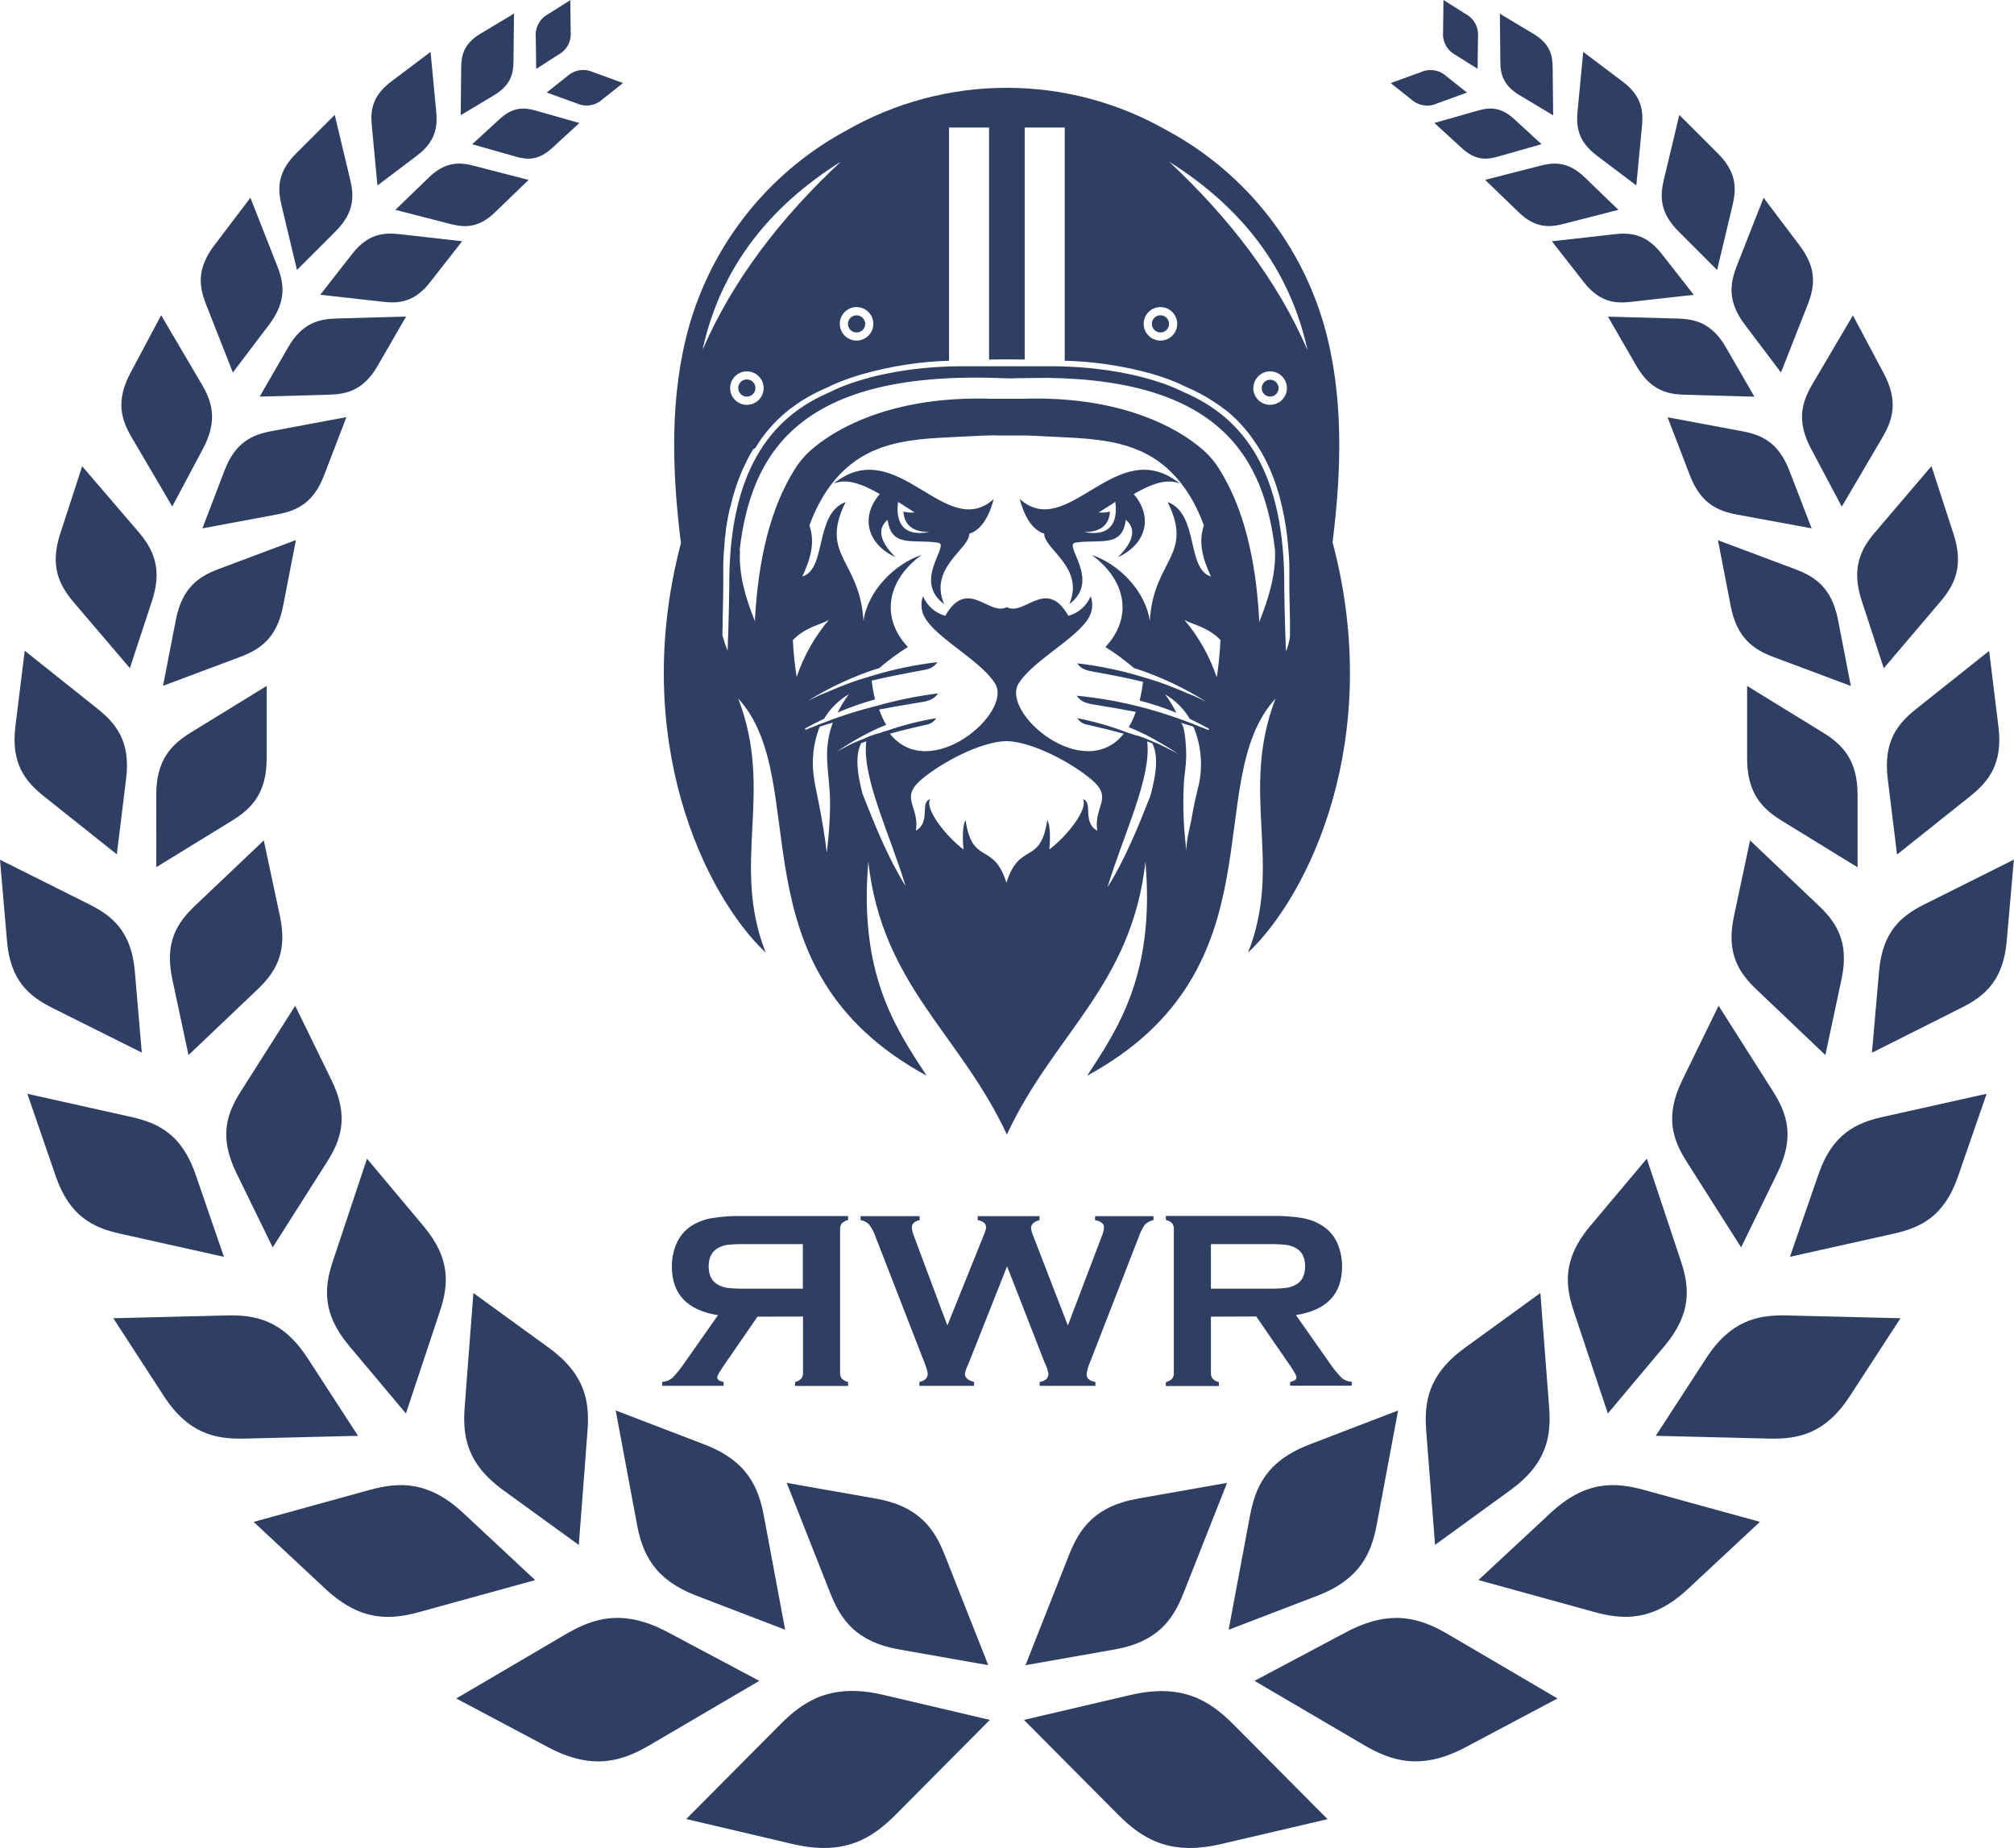 <svg width="546" height="501" viewBox="0 0 546 501" fill="none" xmlns="http://www.w3.org/2000/svg">
<path d="M243.806 447.19C232.053 445.126 227.924 439.064 225.113 431.965L213.288 402.023L237.411 406.277C249.172 408.341 253.293 414.458 256.095 421.502L267.92 451.444L243.806 447.19ZM239.53 459.506C225.486 456.207 218 460.988 211.514 467.523L186.045 493.156L214.862 499.927C228.915 503.227 236.392 498.446 242.887 491.901L268.356 466.278L239.53 459.506ZM277.589 466.278L303.058 491.901C309.553 498.446 317.039 503.227 331.084 499.927L359.91 493.192L334.44 467.559C327.946 461.024 320.469 456.243 306.415 459.542L277.589 466.278ZM212.851 441.827L207.093 411.004C205.62 403.151 202.591 396.061 190.902 391.58L166.915 382.381L172.673 413.204C174.147 421.066 177.167 428.138 188.865 432.628L212.851 441.827ZM181.015 442.49C168.917 436.064 160.885 438.645 153.326 443.081L123.699 460.47L148.532 473.659C160.63 480.094 168.671 477.512 176.212 473.077L205.847 455.697L181.015 442.49ZM156.919 418.857L159.266 388.025C159.875 380.181 158.802 372.673 148.823 365.42L128.338 350.549L125.982 381.39C125.373 389.243 126.446 396.761 136.425 403.996L156.919 418.857ZM125.61 410.213C116.113 401.36 108.136 401.751 100.14 403.96L68.767 412.604L88.251 430.783C97.757 439.627 105.734 439.236 113.721 437.027L145.085 428.383L125.61 410.213ZM110.046 383.208L119.242 355.539C121.589 348.477 122.326 341.341 114.831 332.424L99.494 314.127L90.271 341.805C87.915 348.868 87.187 355.994 94.682 364.911L110.046 383.208ZM83.367 368.174C76.681 357.894 69.277 356.43 61.436 356.63L30.718 357.384L44.417 378.481C51.102 388.762 58.507 390.216 66.348 390.016L97.066 389.262L83.367 368.174ZM73.934 338.178L88.661 314.991C92.408 309.082 94.71 302.738 89.898 292.894L80.028 272.679L65.302 295.857C61.545 301.774 59.253 308.119 64.065 317.963L73.934 338.178ZM53.013 318.372C49.247 307.464 42.816 304.438 35.612 302.829L7.413 296.539L15.127 318.917C18.893 329.825 25.315 332.843 32.51 334.451L60.708 340.741L53.013 318.372ZM51.102 286.04L69.768 268.288C74.525 263.744 78.036 258.517 75.908 248.464L71.514 227.849L52.84 245.583C48.083 250.127 44.562 255.363 46.7 265.407L51.102 286.04ZM36.549 263.271C35.593 252.5 30.436 248.3 24.25 245.21L0 233.084L1.901 255.181C2.811 265.952 8.005 270.152 14.19 273.251L38.441 285.368L36.549 263.271ZM42.379 235.093L62.846 222.522C68.067 219.314 72.297 215.205 72.297 205.616V185.964L51.821 198.544C46.591 201.753 42.361 205.87 42.361 215.46L42.379 235.093ZM34.193 211.069C35.43 201.071 31.518 196.217 26.488 192.19L6.704 176.42L4.166 196.98C2.947 206.979 6.84 211.833 11.88 215.86L31.673 231.621L34.193 211.069ZM44.199 185.928L65.12 178.092C70.45 176.084 75.035 173.084 76.736 164.349L80.229 146.415L59.307 154.259C53.977 156.259 49.392 159.25 47.691 167.994L44.199 185.928ZM41.233 162.84C44.135 153.932 41.433 148.824 37.595 144.261L22.277 126.4L16.328 144.688C13.426 153.605 16.119 158.695 19.966 163.267L35.211 181.137L41.233 162.84ZM54.877 143.243L75.135 139.462C80.31 138.498 84.959 136.507 87.869 128.836L93.918 113.084L73.625 116.883C68.458 117.847 63.81 119.837 60.89 127.509L54.877 143.243ZM55.041 121.628C59.107 113.993 57.479 108.902 54.677 104.149L43.689 85.46L35.348 101.14C31.282 108.775 32.919 113.865 35.721 118.61L46.7 137.307L55.041 121.628ZM70.396 107.53L89.279 107.003C94.091 106.875 98.585 105.73 102.36 99.213L110.091 85.824L91.208 86.351C86.396 86.478 81.893 87.615 78.118 94.141L70.396 107.53ZM72.988 87.978C77.763 81.615 77.008 76.825 75.162 72.108L67.885 53.61L58.025 66.609C53.249 72.971 54.004 77.77 55.851 82.488L63.128 100.985L72.988 87.978ZM86.832 79.907L103.897 81.825C108.254 82.315 112.447 81.87 116.632 76.471L125.291 65.4L108.218 63.473C103.87 62.991 99.667 63.473 95.483 68.835L86.832 79.907ZM90.971 62.727C96.074 57.628 96.01 53.192 94.937 48.711L90.744 31.141L80.283 41.594C75.171 46.693 75.244 51.138 76.308 55.619L80.511 73.189L90.971 62.727ZM107.19 56.892L122.162 60.737C125.982 61.718 129.776 61.846 134.205 57.555L143.302 48.775L128.338 44.912C124.527 43.93 120.734 43.812 116.286 48.093L107.19 56.892ZM112.975 42.248C118.151 38.349 118.651 34.386 118.26 30.259L116.723 14.08L106.089 22.088C100.895 25.987 100.395 29.95 100.795 34.077L102.332 50.275L112.975 42.248ZM128.02 39.103L139.909 42.485C142.947 43.348 145.976 43.53 149.614 40.185L157.073 33.35L145.185 29.968C142.146 29.105 139.117 28.932 135.479 32.259L128.02 39.103ZM148.223 25.078L156.409 28.05C157.547 28.561 158.809 28.726 160.04 28.525C161.27 28.325 162.415 27.768 163.332 26.923L168.908 22.506L160.721 19.534C159.584 19.022 158.322 18.856 157.092 19.055C155.861 19.253 154.716 19.809 153.799 20.651L148.223 25.078ZM151.37 14.825C152.466 14.248 153.368 13.361 153.964 12.274C154.559 11.188 154.821 9.951 154.717 8.717L154.608 0.036L148.596 3.836C147.495 4.422 146.591 5.319 145.996 6.415C145.401 7.51 145.141 8.757 145.248 9.999L145.367 18.688L151.37 14.825ZM392.128 20.67C391.211 19.827 390.066 19.271 388.835 19.073C387.605 18.874 386.343 19.041 385.206 19.552L377.02 22.524L382.596 26.942C383.512 27.786 384.657 28.343 385.888 28.543C387.118 28.744 388.38 28.579 389.518 28.069L397.704 25.096L392.128 20.67ZM400.579 18.652L400.688 9.962C400.796 8.721 400.538 7.476 399.944 6.38C399.351 5.285 398.449 4.387 397.35 3.799L391.328 0L391.219 8.717C391.111 9.958 391.369 11.203 391.962 12.299C392.556 13.394 393.458 14.292 394.557 14.88L400.579 18.652ZM133.996 25.778C138.453 23.106 139.172 19.988 139.208 16.689L139.345 3.69L130.249 9.144C125.791 11.816 125.064 14.925 125.036 18.234L124.9 31.241L133.996 25.778ZM302.14 447.19C313.892 445.126 318.013 439.064 320.832 431.965L332.657 402.023L308.534 406.277C296.773 408.341 292.643 414.458 289.842 421.502L278.017 451.444L302.14 447.19ZM357.081 432.646C368.76 428.156 371.798 421.084 373.263 413.222L379.03 382.399L355.043 391.598C343.345 396.079 340.326 403.169 338.852 411.022L333.085 441.845L357.081 432.646ZM340.098 455.688L369.715 473.068C377.274 477.503 385.306 480.085 397.413 473.649L422.246 460.47L392.62 443.09C385.061 438.655 377.038 436.073 364.94 442.499L340.098 455.688ZM409.511 403.96C419.517 396.688 420.572 389.207 419.963 381.354L417.598 350.549L397.113 365.42C387.107 372.691 386.052 380.181 386.662 388.025L389.045 418.83L409.511 403.96ZM400.815 428.365L432.152 437.009C440.156 439.218 448.134 439.609 457.621 430.765L477.114 412.586L445.796 403.96C437.791 401.751 429.814 401.36 420.327 410.213L400.815 428.365ZM451.254 364.911C458.749 355.994 458.021 348.868 455.665 341.805L446.451 314.127L431.069 332.424C423.583 341.341 424.311 348.477 426.667 355.539L435.89 383.208L451.254 364.911ZM448.88 389.262L479.598 390.016C487.429 390.216 494.834 388.762 501.51 378.481L515.228 357.384L484.51 356.63C476.669 356.43 469.264 357.894 462.579 368.174L448.88 389.262ZM481.881 317.954C486.693 308.11 484.4 301.765 480.644 295.848L465.917 272.669L456.048 292.885C451.236 302.729 453.528 309.073 457.285 314.982L472.021 338.169L481.881 317.954ZM485.255 340.732L513.454 334.442C520.649 332.833 527.098 329.816 530.837 318.908L538.577 296.53L510.379 302.82C503.175 304.429 496.735 307.446 492.996 318.363L485.255 340.732ZM499.255 265.407C501.383 255.408 497.863 250.109 493.115 245.583L474.44 227.84L470.065 248.455C467.918 258.508 471.447 263.753 476.205 268.279L494.861 286.031L499.255 265.407ZM507.487 285.404L531.737 273.224C537.922 270.124 543.089 265.952 544.026 255.154L545.964 233.048L521.713 245.174C515.537 248.264 510.37 252.445 509.424 263.234L507.487 285.404ZM503.593 215.469C503.593 205.879 499.355 201.762 494.124 198.553L473.649 185.964V205.643C473.649 215.232 477.888 219.341 483.109 222.55L503.593 235.13V215.469ZM514.291 231.666L534.075 215.905C539.123 211.878 543.016 207.043 541.788 197.026L539.26 176.465L519.475 192.199C514.427 196.226 510.534 201.062 511.762 211.078L514.291 231.666ZM498.29 168.039C496.589 159.295 491.996 156.305 486.665 154.305L465.744 146.461L469.219 164.394C470.929 173.129 475.513 176.129 480.844 178.138L501.765 185.973L498.29 168.039ZM510.698 181.174L525.934 163.24C529.818 158.695 532.51 153.578 529.572 144.661L523.623 126.373L508.387 144.243C504.503 148.787 501.801 153.914 504.703 162.822L510.698 181.174ZM485.083 127.545C482.135 119.874 477.487 117.883 472.348 116.919L452.082 113.129L458.14 128.881C461.087 136.553 465.735 138.544 470.874 139.507L491.141 143.243L485.083 127.545ZM499.309 137.353L510.297 118.656C513.099 113.883 514.736 108.821 510.67 101.185L502.329 85.506L491.341 104.158C488.539 108.939 486.911 114.002 490.968 121.637L499.309 137.353ZM467.891 94.159C464.116 87.633 459.622 86.496 454.81 86.369L435.918 85.842L443.649 99.231C447.424 105.748 451.927 106.894 456.739 107.021L475.623 107.548L467.891 94.159ZM482.827 100.994L490.104 82.497C491.923 77.78 492.696 72.962 487.93 66.618L478.115 53.62L470.838 72.117C469.019 76.834 468.227 81.661 473.012 87.987L482.827 100.994ZM450.517 68.854C446.296 63.464 442.112 63.009 437.782 63.491L420.718 65.418L429.377 76.489C433.598 81.888 437.791 82.334 442.112 81.843L459.177 79.925L450.517 68.854ZM465.508 73.208L469.701 55.637C470.774 51.156 470.829 46.711 465.735 41.612L455.265 31.159L451.072 48.711C450.008 53.192 449.935 57.628 455.047 62.727L465.508 73.208ZM429.65 48.102C425.211 43.821 421.464 43.939 417.607 44.921L402.625 48.766L411.722 57.546C416.161 61.837 419.954 61.709 423.774 60.727L438.756 56.892L429.65 48.102ZM443.613 50.265L445.15 34.068C445.541 29.941 445.041 25.978 439.856 22.079L429.214 14.071L427.676 30.25C427.285 34.377 427.786 38.34 432.97 42.239L443.613 50.265ZM410.466 32.25C406.828 28.923 403.79 29.096 400.761 29.959L388.863 33.341L396.331 40.176C399.969 43.521 402.998 43.339 406.028 42.476L417.916 39.094L410.466 32.25ZM421.064 31.268L420.927 18.261C420.927 14.943 420.172 11.835 415.715 9.171L406.619 3.718L406.746 16.716C406.746 20.034 407.51 23.151 411.958 25.805L421.064 31.268Z" fill="#2F3E63"/>
<path d="M205.365 356.957L196.033 370.482C194.978 372.036 194.45 373.018 194.45 373.418C194.45 374.045 195.023 374.454 196.169 374.636V375.708H179.532V374.636C180.536 374.602 181.499 374.226 182.261 373.572C183.548 372.253 184.705 370.813 185.718 369.273L194.659 356.548C186.321 355.263 182.149 350.87 182.143 343.368C182.13 341.235 182.554 339.122 183.389 337.16C184.222 335.219 185.608 333.566 187.373 332.406C189.009 331.353 190.836 330.631 192.749 330.279C195.508 329.825 198.303 329.624 201.099 329.679H229.916V330.751C229.278 330.89 228.692 331.205 228.224 331.66C227.88 332.113 227.712 332.675 227.751 333.242V372.218C227.716 372.773 227.884 373.323 228.224 373.763C228.692 374.219 229.278 374.534 229.916 374.672V375.745H215.544V374.672C216.177 374.54 216.756 374.224 217.209 373.763C217.56 373.32 217.735 372.764 217.7 372.2V356.929L205.365 356.957ZM217.654 337.296H202.136C200.509 337.263 198.881 337.327 197.261 337.487C196.354 337.607 195.477 337.897 194.677 338.341C192.973 339.268 192.121 340.932 192.121 343.331C192.121 345.731 192.973 347.394 194.677 348.321C195.487 348.755 196.368 349.042 197.279 349.167C198.892 349.333 200.515 349.4 202.136 349.367H217.654V337.296Z" fill="#2F3E63"/>
<path d="M273.023 343.304L262.489 369.9C262.059 370.704 261.752 371.568 261.58 372.463C261.58 373.49 262.407 374.227 264.072 374.654V375.726H249.245V374.654C250.755 374.363 251.51 373.59 251.51 372.354C251.316 371.325 251.011 370.319 250.6 369.355L237.402 335.414C236.994 334.186 236.395 333.03 235.628 331.987C235.006 331.346 234.192 330.925 233.309 330.787V329.715H249.318V330.787C247.908 331.106 247.199 331.769 247.199 332.778C247.256 333.544 247.437 334.296 247.735 335.005L256.831 359.356L266.692 334.869C267.008 334.207 267.225 333.503 267.338 332.778C267.338 331.742 266.583 331.087 265.073 330.787V329.715H281.81V330.787C280.281 331.196 279.517 331.924 279.517 332.978C279.606 333.678 279.799 334.362 280.09 335.005L289.496 359.356L298.592 335.414C298.977 334.572 299.217 333.672 299.302 332.751C299.302 331.763 298.492 331.109 296.873 330.787V329.715H312.709V330.787C311.832 330.969 311.023 331.391 310.372 332.005C309.657 333.059 309.091 334.206 308.689 335.414L295.49 369.355C295.03 370.383 294.724 371.473 294.581 372.59C294.581 373.699 295.372 374.408 296.973 374.654V375.726H281.864V374.654C283.447 374.399 284.229 373.654 284.229 372.39C284.029 371.333 283.677 370.311 283.183 369.355L273.023 343.304Z" fill="#2F3E63"/>
<path d="M328.283 356.956V372.227C328.248 372.791 328.423 373.348 328.774 373.79C329.227 374.251 329.806 374.567 330.438 374.699V375.772H316.066V374.699C316.704 374.561 317.291 374.246 317.758 373.79C318.099 373.35 318.267 372.801 318.231 372.245V333.214C318.271 332.647 318.103 332.085 317.758 331.633C317.291 331.177 316.704 330.863 316.066 330.724V329.651H344.883C347.679 329.597 350.474 329.797 353.234 330.251C355.147 330.604 356.973 331.326 358.609 332.378C360.375 333.539 361.76 335.192 362.594 337.132C363.429 339.095 363.853 341.208 363.84 343.34C363.84 350.842 359.668 355.236 351.323 356.52L360.265 369.246C361.277 370.786 362.435 372.225 363.721 373.545C364.484 374.199 365.446 374.574 366.45 374.608V375.681H349.768V374.608C350.914 374.427 351.487 374.018 351.487 373.39C351.487 372.991 350.959 372.009 349.904 370.455L340.572 356.911L328.283 356.956ZM328.283 349.367H343.801C345.422 349.4 347.045 349.333 348.658 349.167C349.569 349.042 350.45 348.755 351.26 348.321C352.958 347.406 353.81 345.743 353.816 343.331C353.822 340.919 352.97 339.256 351.26 338.341C350.46 337.896 349.584 337.607 348.676 337.487C347.056 337.327 345.428 337.263 343.801 337.296H328.283V349.367Z" fill="#2F3E63"/>
<path d="M225.94 131.145C229.452 129.563 233.845 131.263 238.511 133.945C233.427 139.789 234.691 147.279 242.768 151.06C240.34 148.643 236.71 144.252 240.649 140.907C241.559 148.679 247.926 146.061 254.348 147.152C257.714 147.715 247.28 157.378 255.958 163.795C251.719 153.842 262.835 148.87 262.762 144.707C265.564 143.798 267.874 141.016 269.393 135.308C256.285 147.015 243.169 117.229 225.94 131.145ZM243.469 136.072L247.971 138.935C246.944 139.02 245.91 138.943 244.906 138.708C245.288 144.089 250.009 144.161 251.947 144.243C244.297 145.661 242.814 141.025 243.469 136.072Z" fill="#2F3E63"/>
<path d="M305.196 140.907C309.135 144.252 305.515 148.643 303.086 151.061C311.163 147.279 312.428 139.789 307.334 133.945C312.009 131.263 316.43 129.564 319.905 131.145C302.677 117.229 289.569 147.016 276.452 135.281C277.98 140.989 280.282 143.762 283.092 144.68C283.02 148.87 294.135 153.842 289.896 163.768C298.574 157.351 288.141 147.688 291.506 147.125C297.937 146.061 304.314 148.697 305.196 140.907ZM293.89 144.243C295.827 144.198 300.548 144.089 300.93 138.708C299.926 138.943 298.892 139.02 297.865 138.935L302.358 136.072C303.04 141.026 301.558 145.661 293.89 144.243Z" fill="#2F3E63"/>
<path d="M344.346 107.512C344.689 107.513 345.028 107.435 345.337 107.285C345.842 107.041 346.24 106.62 346.454 106.101C346.668 105.583 346.684 105.004 346.498 104.475C346.312 103.946 345.937 103.503 345.446 103.233C344.954 102.962 344.38 102.882 343.833 103.007C343.286 103.132 342.805 103.455 342.48 103.912C342.156 104.37 342.012 104.931 342.075 105.488C342.139 106.045 342.405 106.56 342.824 106.933C343.243 107.307 343.784 107.513 344.346 107.512Z" fill="#2F3E63"/>
<path d="M335.441 114.155L335.059 113.801L335.577 114.301L335.441 114.155Z" fill="#2F3E63"/>
<path d="M232.217 90.132C232.694 90.138 233.162 89.996 233.555 89.726C233.948 89.456 234.248 89.071 234.414 88.624C234.579 88.176 234.602 87.689 234.479 87.228C234.356 86.767 234.093 86.356 233.727 86.05C233.432 85.791 233.074 85.613 232.69 85.532C232.535 85.499 232.376 85.483 232.217 85.487C231.887 85.486 231.561 85.557 231.262 85.696C230.775 85.912 230.378 86.289 230.137 86.764C229.895 87.238 229.825 87.781 229.937 88.301C230.049 88.822 230.337 89.287 230.752 89.621C231.167 89.954 231.684 90.135 232.217 90.132Z" fill="#2F3E63"/>
<path d="M202.472 102.867C202.012 102.867 201.561 103.004 201.178 103.259C200.796 103.515 200.497 103.878 200.321 104.304C200.145 104.729 200.098 105.197 200.188 105.648C200.278 106.099 200.5 106.514 200.826 106.84C201.151 107.165 201.566 107.387 202.018 107.476C202.47 107.566 202.938 107.52 203.363 107.344C203.789 107.168 204.153 106.87 204.408 106.487C204.664 106.104 204.801 105.654 204.801 105.194C204.802 104.888 204.743 104.585 204.626 104.302C204.509 104.019 204.338 103.762 204.121 103.546C203.905 103.33 203.648 103.158 203.365 103.042C203.082 102.925 202.778 102.866 202.472 102.867Z" fill="#2F3E63"/>
<path d="M314.601 90.132C315.062 90.132 315.512 89.996 315.895 89.74C316.278 89.484 316.576 89.121 316.752 88.696C316.929 88.271 316.975 87.803 316.885 87.352C316.795 86.9 316.573 86.486 316.248 86.16C315.922 85.835 315.507 85.613 315.055 85.523C314.604 85.433 314.135 85.48 313.71 85.656C313.284 85.832 312.921 86.13 312.665 86.513C312.409 86.895 312.272 87.345 312.272 87.805C312.272 88.423 312.518 89.014 312.954 89.451C313.391 89.887 313.983 90.132 314.601 90.132Z" fill="#2F3E63"/>
<path d="M361.265 147.014C363.712 127.426 364.321 107.229 359.027 88.413C352.931 67.011 338.902 48.734 319.795 37.303C318.777 36.694 317.74 36.112 316.694 35.548C303.391 27.855 288.293 23.805 272.923 23.805C257.553 23.805 242.455 27.855 229.152 35.548C228.106 36.112 227.078 36.694 226.059 37.303C206.953 48.736 192.922 67.012 186.818 88.413C181.506 107.302 182.142 127.581 184.607 147.232C170.645 200.297 191.048 242.673 207.585 258.262C198.006 233.892 209.995 215.032 200.135 189.381C220.792 211.905 197.824 262.597 251.201 291.62C242.741 278.686 232.799 263.997 235.401 233.665C239.176 267.215 260.224 280.177 272.968 307.582C285.703 280.177 306.76 267.215 310.535 233.665C313.137 263.997 303.204 278.686 294.744 291.62C348.112 262.597 325.144 211.905 345.801 189.381C335.95 215.032 347.939 233.92 338.352 258.262C354.916 242.618 375.355 200.179 361.265 147.014ZM314.601 83.251C315.501 83.251 316.38 83.517 317.128 84.017C317.876 84.516 318.459 85.226 318.803 86.056C319.148 86.887 319.238 87.8 319.062 88.682C318.887 89.564 318.453 90.374 317.817 91.009C317.181 91.645 316.371 92.078 315.489 92.253C314.606 92.428 313.692 92.338 312.861 91.994C312.03 91.65 311.32 91.068 310.82 90.32C310.32 89.573 310.053 88.694 310.053 87.796C310.053 86.59 310.532 85.434 311.385 84.582C312.238 83.73 313.395 83.251 314.601 83.251ZM232.217 83.251C233.117 83.251 233.996 83.517 234.744 84.017C235.492 84.516 236.075 85.226 236.419 86.056C236.763 86.887 236.853 87.8 236.678 88.682C236.502 89.564 236.069 90.374 235.433 91.009C234.797 91.645 233.987 92.078 233.104 92.253C232.222 92.428 231.308 92.338 230.477 91.994C229.646 91.65 228.935 91.068 228.435 90.32C227.936 89.573 227.669 88.694 227.669 87.796C227.669 86.59 228.148 85.434 229.001 84.582C229.854 83.73 231.011 83.251 232.217 83.251ZM190.575 94.276C195.55 72.361 208.631 55.964 227.951 43.82C211.578 59.109 198.743 75.843 190.593 94.558C190.584 94.458 190.584 94.358 190.575 94.267V94.276ZM217.991 108.183C217.39 108.556 216.808 108.938 216.235 109.338C216.481 109.174 216.708 109.001 216.954 108.847L217.463 108.511L217.991 108.183ZM202.482 109.765C201.582 109.765 200.703 109.498 199.955 108.999C199.207 108.5 198.624 107.79 198.28 106.959C197.935 106.129 197.845 105.215 198.021 104.334C198.196 103.452 198.629 102.642 199.266 102.007C199.902 101.371 200.712 100.938 201.594 100.763C202.476 100.587 203.391 100.677 204.222 101.021C205.053 101.365 205.763 101.948 206.263 102.695C206.763 103.443 207.03 104.321 207.03 105.22C207.027 106.424 206.547 107.578 205.694 108.428C204.842 109.278 203.686 109.756 202.482 109.756V109.765ZM203.591 123.327C203.409 123.654 203.227 123.99 203.055 124.336V124.272L203.227 123.954L203.346 123.727L203.546 123.372L203.591 123.327ZM202.791 124.845C202.554 125.299 202.327 125.754 202.109 126.244L202.19 126.072C202.19 125.981 202.272 125.89 202.318 125.799C202.363 125.708 202.427 125.581 202.472 125.472L202.673 125.072L202.791 124.845ZM198.798 135.543C198.716 135.843 198.634 136.143 198.561 136.452C198.561 136.452 198.561 136.407 198.561 136.388L198.798 135.543ZM207.475 117.464L207.639 117.264L207.839 117.018C207.867 116.977 207.898 116.938 207.93 116.9C207.612 117.282 207.303 117.682 207.021 118.091C207.166 117.882 207.321 117.664 207.475 117.464ZM197.861 139.552V139.642V139.552ZM197.006 144.769L196.842 146.032L196.896 145.614V145.351L197.006 144.769ZM214.934 173.547C218.509 169.911 222.211 169.502 224.667 168.093C220.829 172.658 217.876 177.898 215.962 183.545C215.456 180.231 215.116 176.894 214.943 173.547H214.934ZM224.231 205.797C224.403 209.932 225.077 213.977 225.04 218.149C224.992 222.499 224.688 226.842 224.131 231.156C223.648 226.866 222.893 222.621 222.102 218.367C221.265 213.868 220.055 209.796 220.419 205.169C220.582 202.362 221.196 199.6 222.239 196.989C223.448 196.598 224.622 196.234 225.777 195.898C224.613 199.063 224.091 202.428 224.24 205.797H224.231ZM233.763 215.05V214.977C232.472 209.796 231.726 204.978 233.472 201.479C233.936 201.297 234.382 201.134 234.846 200.97C233.618 210.705 241.213 226.048 245.507 240.237C240.595 232.32 237.174 223.676 233.763 215.05ZM297.437 225.203C293.298 222.821 296.454 217.568 293.58 216.659C295.126 219.249 289.259 226.712 284.484 230.293C284.811 226.23 284.62 223.567 283.929 222.303C282.11 234.747 276.361 228.03 272.841 239.319C269.33 228.03 263.572 234.774 261.762 222.303C261.061 223.567 260.852 226.23 261.198 230.293C256.477 226.748 250.61 219.285 252.156 216.659C249.282 217.568 252.429 222.821 248.299 225.203C249.345 218.549 243.806 216.45 249.764 211.359C255.149 206.76 265.928 201.024 272.841 200.924C279.754 201.024 290.533 206.76 295.918 211.359C301.967 216.468 296.418 218.567 297.473 225.221L297.437 225.203ZM312.082 214.995C311.954 215.386 311.845 215.768 311.718 216.159C308.407 224.521 305.023 232.92 300.238 240.582C304.532 226.303 312.245 210.796 311.008 200.988L312.373 201.497C314.147 205.051 313.401 209.814 312.082 214.995ZM324.816 213.377C324.162 216.104 323.579 218.786 323.106 221.558C322.633 224.33 321.36 228.311 321.724 231.193C320.881 224.995 320.619 218.733 320.941 212.486C320.987 211.577 321.078 210.75 321.178 209.878C321.418 208.127 321.555 206.364 321.587 204.597C321.587 203.397 321.342 196.307 320.005 195.916C321.151 196.252 322.333 196.616 323.543 197.007C325.716 202.184 326.178 207.919 324.862 213.377H324.816ZM327.636 197.925L327.4 197.816H327.318L326.79 197.598L326.699 197.552L326.181 197.334H326.072L325.571 197.125L325.453 197.08L324.971 196.88L324.807 196.816L324.362 196.634L324.171 196.561L323.752 196.389L323.543 196.307L323.161 196.162C321.96 195.689 320.76 195.253 319.522 194.816L319.095 194.671L318.931 194.607L318.449 194.444L318.285 194.389L317.867 194.244L317.712 194.189L317.258 194.035L317.057 193.971L316.603 193.826L316.43 193.762L315.984 193.626L315.848 193.58L315.402 193.435L315.229 193.38L314.838 193.253L314.611 193.18L314.219 193.062L313.974 192.989L313.601 192.88L313.346 192.798L313 192.698L312.728 192.626L312.355 192.517L312.118 192.444L311.736 192.335L311.563 192.28L311.154 192.171L310.899 192.098L310.563 192.008L310.308 191.944L309.917 191.835L309.626 191.762L309.335 191.689L309.053 191.617L308.671 191.517L308.407 191.453C302.985 190.099 297.469 189.148 291.906 188.608C292.889 190.081 294.28 190.644 296.282 190.962C300.639 191.671 304.395 192.308 307.916 192.998C307.419 194.44 306.779 195.829 306.005 197.143C307.552 197.749 309.144 198.467 310.781 199.297C313.795 200.847 316.712 202.581 319.513 204.488L318.695 204.033L317.867 203.588L317.458 203.37L317.066 203.161L316.657 202.951L316.257 202.751L315.875 202.552L315.475 202.361L315.065 202.161L314.665 201.97L314.274 201.779L313.865 201.597L313.464 201.415H313.41L313.037 201.252H312.982L312.618 201.088L312.255 200.924L311.245 200.479L311.054 200.397L310.836 200.306L310.626 200.225L310.399 200.125L310.208 200.052L309.944 199.943H309.853L309.535 199.806H309.453L309.125 199.67H309.035L308.689 199.525H308.598L308.334 199.425H308.243H308.161L307.898 199.325H307.807L306.569 198.879H306.488L306.142 198.761H306.051L305.705 198.643C301.287 196.927 296.724 195.61 292.07 194.707C292.397 195.21 292.832 195.634 293.343 195.949C293.855 196.263 294.43 196.46 295.026 196.525C298.665 197.37 301.767 198.107 304.659 198.916C293.798 212.55 271.185 193.18 276.161 185.281C280.5 178.4 294.126 172.092 295.836 165.884C296.232 164.485 296.178 162.997 295.681 161.63C295.147 162.918 294.326 164.066 293.281 164.989C292.236 165.912 290.995 166.585 289.651 166.957C283.547 156.358 277.825 167.184 272.95 164.593C268.102 167.184 262.362 156.358 256.258 166.957C254.914 166.585 253.672 165.912 252.627 164.989C251.582 164.066 250.762 162.918 250.228 161.63C249.731 162.997 249.677 164.485 250.073 165.884C251.783 172.092 265.409 178.4 269.748 185.281C274.724 193.171 252.101 212.55 241.25 198.916C244.142 198.107 247.198 197.37 250.882 196.525C251.478 196.46 252.052 196.263 252.561 195.949C253.071 195.634 253.505 195.21 253.83 194.707C249.327 195.444 244.896 196.566 240.586 198.061L240.24 198.179H240.149L239.803 198.298H239.712L238.484 198.743H238.393L238.13 198.843H238.039H237.957L237.693 198.943H237.602L237.247 199.088H237.165L236.838 199.225H236.747L236.429 199.361H236.338L236.074 199.47L235.883 199.543L235.655 199.643L235.446 199.725L235.228 199.816L235.037 199.897L234.018 200.343L233.672 200.497H233.609L233.245 200.661H233.19L232.817 200.825H232.763L232.39 200.997L232.008 201.179H231.962L231.598 201.361H231.526L231.171 201.533L230.771 201.724L230.38 201.915L229.998 202.115L229.606 202.315L229.197 202.524L228.797 202.733L227.56 203.397L226.741 203.851C229.54 201.94 232.457 200.207 235.473 198.661C237.111 197.837 238.703 197.119 240.249 196.507C239.475 195.192 238.836 193.804 238.339 192.362C241.859 191.671 245.616 191.035 249.973 190.326C251.974 190.008 253.366 189.417 254.339 187.972C248.644 188.693 243.013 189.844 237.493 191.417L237.238 191.48L236.856 191.58L236.565 191.653L236.274 191.726L235.992 191.799L235.601 191.908L235.337 191.971L235.01 192.062L234.755 192.135L234.336 192.244L234.155 192.298L233.772 192.408L233.545 192.48L233.163 192.589L232.89 192.662L232.554 192.762L232.29 192.844L231.917 192.953L231.68 193.026L231.289 193.144L231.062 193.217L230.662 193.344L230.48 193.398L230.034 193.544L229.898 193.589L229.452 193.726L229.279 193.789L228.833 193.935L228.633 193.998L228.178 194.153L228.024 194.207L227.605 194.353L227.432 194.407L226.959 194.571L226.796 194.634L226.359 194.78C225.158 195.207 223.958 195.689 222.766 196.125L222.384 196.271L222.175 196.352L221.756 196.525L221.565 196.598L221.12 196.78L220.956 196.843L220.474 197.043L220.346 197.089L219.855 197.298H219.737L219.228 197.516L219.137 197.561L218.609 197.779H218.527L218.291 197.889C218.291 197.743 218.291 197.607 218.291 197.461C220.037 196.522 221.747 195.653 223.421 194.853C225.058 192.105 227.365 189.817 230.125 188.199C228.964 189.772 227.942 191.441 227.069 193.189C230.362 191.759 233.755 190.568 237.22 189.626C236.82 187.948 236.516 186.249 236.31 184.536C240.504 183.509 244.87 182.664 250.282 181.682C252.056 181.364 253.284 180.837 254.121 179.519C248.185 180.209 242.322 181.426 236.601 183.154L236.056 183.318L235.519 183.491L235.019 183.645H234.955L234.437 183.809L233.9 183.981L233.39 184.154H233.336L232.845 184.318H232.772L232.335 184.463L232.208 184.509L231.799 184.654L231.644 184.709L231.398 184.8L231.116 184.9L230.725 185.036L230.552 185.1L230.307 185.19L229.998 185.309L229.761 185.399L229.434 185.518L229.215 185.599L228.87 185.736L228.67 185.818L228.324 185.945L228.133 186.027L227.769 186.172L227.578 186.245L227.205 186.39L227.05 186.463L226.641 186.627L226.505 186.681L226.095 186.854L225.977 186.899L225.55 187.081L225.413 187.136L224.995 187.317L224.886 187.363L224.449 187.554L224.34 187.599L223.885 187.799H223.821L223.33 188.017H223.275L222.784 188.235H222.73L222.239 188.463L221.72 188.699L221.183 188.944L220.647 189.208L220.119 189.463L219.601 189.717L219.055 189.981C225.111 186.228 231.61 183.242 238.402 181.091C240.839 179.01 243.423 177.108 246.134 175.401C238.648 167.484 240.422 157.285 249.855 150.45C242.578 152.841 235.201 160.23 234.091 168.356C233.118 151.65 222.066 150.695 229.243 136.107C220.71 139.306 224.221 154.286 217.499 156.304C219.528 151.995 221.138 147.214 219.428 142.478C221.82 135.879 225.64 129.553 231.489 125.263C240.485 118.664 251.683 118.9 262.489 118.291C264.994 118.146 267.495 118.052 269.994 118.009V118.064H278.007C279.827 118.118 281.546 118.191 283.32 118.291C294.126 118.909 305.323 118.664 314.319 125.263C320.159 129.553 323.989 135.879 326.381 142.478C324.707 147.214 326.281 151.995 328.309 156.304C321.578 154.286 325.098 139.306 316.557 136.107C323.743 150.695 312.682 151.65 311.709 168.356C310.599 160.23 303.258 152.841 295.954 150.45C305.387 157.285 307.161 167.484 299.675 175.401C302.385 177.106 304.966 179.008 307.397 181.091C314.325 183.314 320.943 186.408 327.09 190.299L326.554 190.035L326.035 189.781L325.517 189.526L324.98 189.263L324.444 189.017L323.925 188.781L323.425 188.554H323.37L322.879 188.335H322.824L322.333 188.117H322.279L321.824 187.917L321.715 187.872L321.278 187.681L321.169 187.635L320.741 187.454L320.614 187.399L320.186 187.217L320.068 187.172L319.65 186.999L319.513 186.945L319.113 186.781L318.949 186.708L318.576 186.563L318.395 186.49L318.022 186.345L317.84 186.263L317.494 186.136L317.285 186.054L316.939 185.918L316.721 185.836L316.402 185.718L316.157 185.627L315.857 185.509L315.602 185.418L315.429 185.354L315.047 185.218L314.774 185.118L314.529 185.027L314.374 184.972L313.965 184.827L313.837 184.781L313.401 184.636H313.328L312.837 184.472H312.782L312.273 184.3L311.736 184.127L311.218 183.963H311.154L310.654 183.809L310.126 183.636L309.58 183.472C303.857 181.743 297.991 180.526 292.052 179.837C292.898 181.155 294.126 181.655 295.9 182C301.357 182.982 305.669 183.818 309.871 184.854C309.666 186.567 309.362 188.266 308.962 189.944C312.355 190.806 315.684 191.905 318.922 193.235C318.049 191.485 317.023 189.815 315.857 188.245C318.619 189.862 320.928 192.151 322.57 194.898C324.243 195.698 325.95 196.568 327.691 197.507C327.691 197.689 327.682 197.825 327.682 197.97L327.636 197.925ZM329.838 183.536C327.92 177.889 324.964 172.648 321.123 168.084C323.625 169.456 327.291 169.902 330.865 173.492C330.726 176.849 330.398 180.212 329.883 183.582L329.838 183.536ZM341.353 168.693C341.353 168.366 341.353 168.038 341.353 167.711C340.444 151.723 337.224 137.715 330.438 126.999C330.029 126.363 329.601 125.754 329.164 125.181C328.728 124.608 328.255 124.072 327.782 123.563C327.564 123.318 313.073 106.902 277.207 108.111H268.802C266.273 108.02 263.845 108.029 261.525 108.111C230.98 109.165 218.454 123.354 218.254 123.563C217.781 124.072 217.345 124.608 216.881 125.181C216.417 125.754 215.971 126.372 215.598 126.999C208.785 137.734 205.592 151.723 204.683 167.711C204.683 167.966 204.683 168.229 204.683 168.493C201.954 161.685 200.226 155.522 200.626 149.068L200.489 149.332C203.573 122.909 216.444 100.112 272.477 102.557H273.714V102.602L275.269 102.539L283.811 102.439C331.184 103.048 342.745 124.49 345.665 149.141C345.892 155.567 344.119 161.785 341.353 168.693ZM348.63 176.692C348.257 167.602 348.166 159.567 348.166 159.421C348.385 128.171 337.324 113.237 320.778 106.266C320.778 106.266 308.489 99.385 285.093 99.294H261.943C237.784 99.157 225.095 106.266 225.095 106.266C208.54 113.237 197.488 128.171 197.697 159.421C197.697 159.549 197.615 167.457 197.251 176.464C196.724 175.083 196.26 173.704 195.86 172.329V171.692C195.86 171.147 195.859 170.602 195.905 170.074C195.95 169.547 195.905 169.275 195.905 168.893C195.905 168.511 195.905 168.366 195.905 168.102C196.032 163.457 196.078 160.058 196.078 159.449C196.078 159.149 196.078 158.849 196.078 158.54C196.078 158.231 196.078 157.913 196.078 157.631C196.078 156.967 196.078 156.304 196.078 155.658C196.078 155.413 196.078 155.167 196.078 154.922C196.078 154.677 196.078 154.213 196.078 153.859C196.078 153.504 196.078 153.277 196.078 152.995C196.078 152.695 196.078 152.404 196.123 152.086C196.123 151.95 196.123 151.804 196.123 151.668C196.123 151.332 196.169 150.995 196.187 150.659V150.314L196.296 149.023C196.296 148.832 196.296 148.641 196.342 148.459C196.387 148.278 196.387 148.014 196.405 147.787V147.741C196.405 147.623 196.405 147.505 196.405 147.396C196.405 147.287 196.46 146.914 196.478 146.678C196.478 146.56 196.478 146.451 196.478 146.342C196.482 146.308 196.482 146.275 196.478 146.242C196.587 145.333 196.705 144.424 196.842 143.515C196.842 143.715 196.778 143.915 196.751 144.115V144.06C196.751 143.824 196.815 143.587 196.851 143.351C196.855 143.405 196.855 143.46 196.851 143.515C196.851 143.406 196.851 143.296 196.851 143.187C196.855 143.233 196.855 143.278 196.851 143.324V143.151C196.851 143.042 196.851 142.933 196.896 142.824L196.842 143.187C196.987 142.278 197.142 141.369 197.306 140.461C197.479 139.552 197.661 138.715 197.852 137.861C197.852 137.997 197.788 138.125 197.761 138.261C197.761 138.088 197.833 137.906 197.879 137.734V137.861C197.879 137.77 197.879 137.679 197.943 137.588V137.706C197.943 137.561 198.006 137.406 198.043 137.261C198.043 137.37 198.043 137.488 197.97 137.597C198.161 136.77 198.361 135.952 198.579 135.161C198.584 135.134 198.584 135.107 198.579 135.079L198.634 134.889C198.725 134.58 198.807 134.28 198.898 133.98C199.07 133.389 199.252 132.807 199.434 132.234C199.907 130.798 200.429 129.408 200.999 128.062L201.19 127.617L201.417 127.099C201.508 126.899 201.599 126.69 201.699 126.49C201.963 125.926 202.227 125.372 202.509 124.826V124.772C202.782 124.245 203.064 123.736 203.346 123.227L203.437 123.072L203.609 122.772L203.473 123.009L203.528 122.909L203.719 122.581L203.937 122.209L204.173 121.818C204.384 121.719 204.578 121.587 204.746 121.427L204.064 122.572C204.349 122.081 204.652 121.6 204.974 121.127L205.574 120.218L205.338 120.545C205.42 120.409 205.501 120.282 205.592 120.154L205.793 119.864C205.711 119.973 205.638 120.1 205.565 120.218C205.783 119.882 206.011 119.554 206.238 119.227L205.902 119.709V119.664C205.938 119.604 205.977 119.546 206.02 119.491L206.347 119.027L206.466 118.864C206.384 118.982 206.302 119.109 206.211 119.227C206.429 118.936 206.629 118.636 206.848 118.318C207.221 117.818 207.612 117.328 208.012 116.846L208.076 116.773C208.294 116.5 208.521 116.246 208.749 115.991C208.658 116.1 208.549 116.2 208.458 116.319L208.531 116.228L208.885 115.819L209.131 115.546L208.749 115.991C209.004 115.7 209.249 115.419 209.513 115.146L209.231 115.437C209.358 115.301 209.477 115.155 209.613 115.028L209.695 114.928L209.477 115.182C209.731 114.901 209.986 114.628 210.25 114.364L210.141 114.473L210.359 114.246L210.25 114.364C210.413 114.192 210.595 114.028 210.768 113.855L210.413 114.192L210.877 113.737C210.977 113.628 211.087 113.528 211.196 113.428L211.341 113.292L211.487 113.155C211.241 113.383 211.005 113.628 210.768 113.855C211.187 113.446 211.614 113.028 212.06 112.637L211.978 112.701L212.087 112.601L212.033 112.665L212.469 112.283L212.105 112.592L212.187 112.519L212.551 112.201L212.888 111.91L213.06 111.765L213.315 111.556L212.469 112.283C212.878 111.928 213.288 111.583 213.706 111.247L214.034 110.983L214.407 110.701L214.079 110.947L214.298 110.774L214.67 110.483L214.752 110.429L215.107 110.165L215.18 110.11L215.526 109.856C215.134 110.138 214.743 110.438 214.361 110.765C214.798 110.429 215.271 110.101 215.689 109.783C215.817 109.683 215.953 109.601 216.08 109.51C216.672 109.101 217.272 108.701 217.9 108.32L218.263 108.102L218.618 107.893L218.736 107.82L219.046 107.638C220.77 106.651 222.553 105.771 224.385 105.002C224.549 104.911 224.722 104.82 224.904 104.738C225.44 104.466 226.05 104.193 226.723 103.911C229.021 102.949 231.375 102.127 233.772 101.448C241.43 99.268 249.328 98.041 257.286 97.794V34.576H268.138V97.476C271.358 97.409 274.578 97.409 277.798 97.476V34.576H288.65V97.794C296.546 97.999 304.387 99.165 312 101.266C314.395 101.943 316.746 102.766 319.04 103.73C319.704 104.011 320.314 104.284 320.86 104.557C321.032 104.638 321.214 104.729 321.369 104.82C323.204 105.589 324.99 106.469 326.718 107.456L327.027 107.638L327.145 107.711L327.5 107.92L327.864 108.138C328.564 108.574 329.237 109.047 329.901 109.483H329.956C330.447 109.829 330.92 110.183 331.393 110.547C331.002 110.247 330.611 109.947 330.201 109.638L330.274 109.683L330.538 109.883L330.893 110.138L331.429 110.547L331.575 110.665L331.739 110.783L331.848 110.874L331.393 110.529L331.902 110.91H331.948C332.43 111.301 332.903 111.71 333.376 112.11C333.048 111.828 332.721 111.537 332.375 111.256H332.43L332.73 111.501L332.921 111.665L333.221 111.928L333.585 112.237L333.649 112.301L333.312 112.01L333.749 112.392C334.195 112.783 334.659 113.201 335.041 113.619C334.804 113.383 334.568 113.137 334.313 112.901L334.377 112.955L334.704 113.255L335.404 113.946L335.541 114.092C335.805 114.355 336.059 114.628 336.314 114.91L336.423 115.028L336.314 114.91C336.569 115.182 336.823 115.464 337.069 115.746C337.315 116.028 337.551 116.291 337.788 116.573C338.197 117.064 338.588 117.573 338.979 118.082L339.625 118.991C339.853 119.309 340.08 119.636 340.298 119.973L340.489 120.263L340.899 120.872C341.199 121.345 341.49 121.836 341.808 122.318C342.509 123.527 343.173 124.772 343.773 126.072L343.7 125.926L343.773 126.072L344.055 126.681L344.282 127.199L344.473 127.644C345.037 128.989 345.565 130.371 346.029 131.816C346.217 132.386 346.399 132.968 346.575 133.562C346.666 133.862 346.747 134.161 346.829 134.471L346.893 134.661C347.874 138.343 348.582 142.092 349.012 145.878C349.008 145.911 349.008 145.945 349.012 145.978C349.067 146.469 349.122 146.978 349.167 147.478C349.167 147.705 349.213 147.923 349.231 148.15L349.285 148.714C349.285 149.141 349.358 149.568 349.385 150.005L349.494 151.777C349.494 152.077 349.494 152.368 349.54 152.686C349.54 152.968 349.54 153.259 349.54 153.55C349.54 153.84 349.54 154.259 349.54 154.613V155.349C349.54 155.995 349.54 156.658 349.54 157.322V159.14C349.54 159.749 349.595 163.148 349.713 167.793V168.584C349.713 168.965 349.713 169.365 349.713 169.765C349.713 170.165 349.713 170.838 349.713 171.383V172.292C349.595 173.956 349.131 175.319 348.612 176.673L348.63 176.692ZM327.882 108.192L328.3 108.456H328.373L328.619 108.611L329.301 109.065L329.61 109.274L329.81 109.41C329.198 109.017 328.549 108.605 327.864 108.174L327.882 108.192ZM339.789 105.211C339.789 104.312 340.056 103.434 340.555 102.686C341.055 101.939 341.765 101.356 342.596 101.012C343.427 100.668 344.342 100.578 345.224 100.754C346.106 100.929 346.917 101.362 347.553 101.997C348.189 102.633 348.622 103.443 348.798 104.324C348.973 105.206 348.883 106.12 348.539 106.95C348.195 107.781 347.612 108.491 346.864 108.99C346.116 109.489 345.236 109.756 344.337 109.756C343.737 109.758 343.142 109.642 342.587 109.413C342.032 109.185 341.527 108.849 341.103 108.425C340.678 108.001 340.342 107.497 340.113 106.942C339.885 106.387 339.768 105.793 339.771 105.193L339.789 105.211ZM316.948 43.829C336.469 56.1 349.622 72.707 354.479 94.958C346.32 76.07 333.385 59.2 316.93 43.811L316.948 43.829Z" fill="#2F3E63"/>
</svg>
